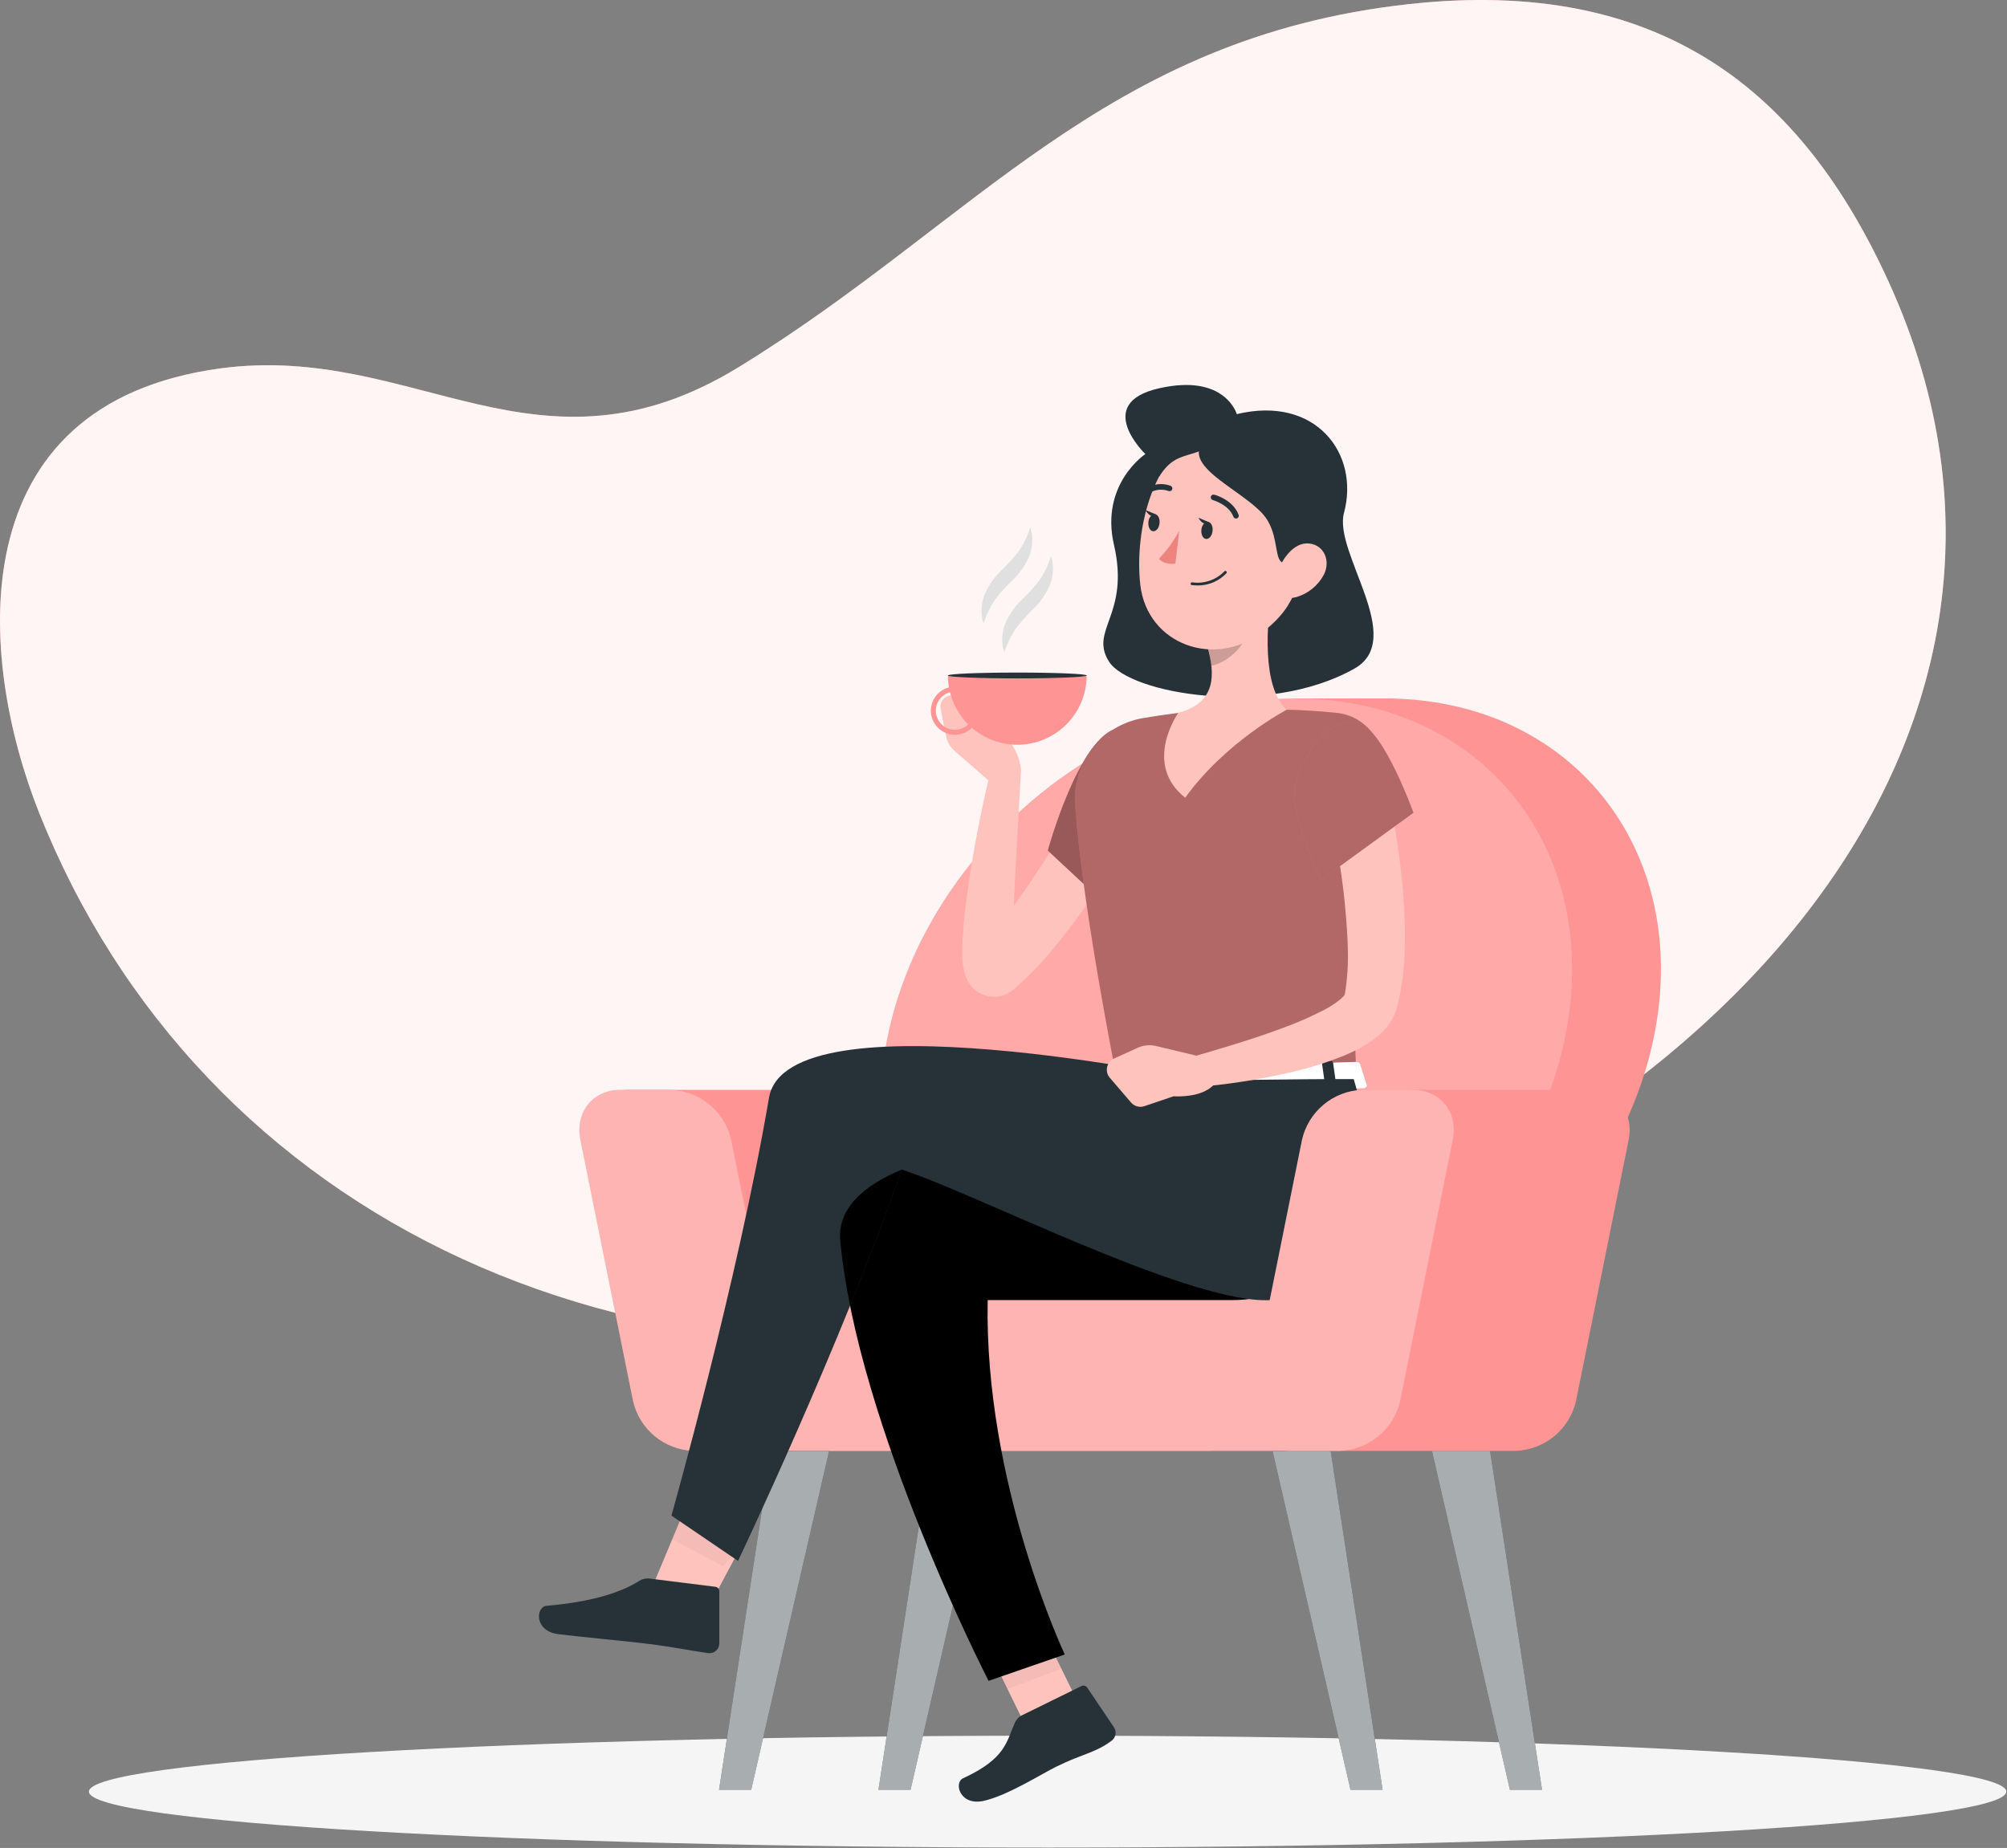 <svg width="631" height="581" viewBox="0 0 631 581" fill="none" xmlns="http://www.w3.org/2000/svg">
<rect x="0" y="0" width="631" height="581" fill="#808080" stroke="none"/>
<path d="M232.327 115.38C306.476 69.931 347.327 11.909 442.743 1.32C522.573 -7.548 566.617 29.016 593.787 88.594C660.728 235.413 530.761 369.757 361.076 411.218C200.333 450.545 62.677 382.662 12.197 255.266C-6.89 207.154 -13.635 126.895 69.525 115.794C130.509 107.736 169.163 154.128 232.327 115.38Z" fill="#FF9494"/>
<path opacity="0.9" d="M232.327 115.38C306.476 69.931 347.327 11.909 442.743 1.32C522.573 -7.548 566.617 29.016 593.787 88.594C660.728 235.413 530.761 369.757 361.076 411.218C200.333 450.545 62.677 382.662 12.197 255.266C-6.89 207.154 -13.635 126.895 69.525 115.794C130.509 107.736 169.163 154.128 232.327 115.38Z" fill="white"/>
<path d="M329.369 580.885C162.903 580.885 27.956 573.012 27.956 563.299C27.956 553.586 162.903 545.712 329.369 545.712C495.835 545.712 630.782 553.586 630.782 563.299C630.782 573.012 495.835 580.885 329.369 580.885Z" fill="#F5F5F5"/>
<path d="M388.846 130.204C388.846 130.204 385.224 117.34 364.362 122.094C343.5 126.848 360.102 142.757 360.102 142.757C360.102 142.757 345.816 152.203 350.231 171.296C355.33 193.373 342.349 198.003 348.676 208.023C355.003 218.044 398.034 225.796 425.751 210.26C442.432 200.939 419.176 173.767 422.549 161.26C427.555 142.617 413.657 124.238 388.846 130.204Z" fill="#263238"/>
<path d="M392.189 440.441L375.648 358.38C374.667 354.046 372.282 350.157 368.865 347.314C365.447 344.472 361.187 342.835 356.745 342.658H197.729C189.039 342.658 183.412 349.695 185.168 358.38L201.709 440.441C202.687 444.765 205.062 448.647 208.467 451.488C211.872 454.329 216.118 455.972 220.55 456.163H379.628C388.302 456.163 393.93 449.125 392.189 440.441Z" fill="#FF9494"/>
<path d="M435.203 219.582H407.221L363.787 432.424H391.769C450.593 432.424 508.003 384.76 519.989 325.988C531.974 267.215 494.027 219.582 435.203 219.582Z" fill="#FF9494"/>
<path d="M298.055 405.033C262.444 365.632 272.752 298.327 321.078 254.703C369.404 211.08 437.449 207.657 473.06 247.058C508.672 286.459 498.364 353.764 450.038 397.388C401.711 441.011 333.667 444.434 298.055 405.033Z" fill="#FF9494"/>
<path opacity="0.2" d="M298.055 405.033C262.444 365.632 272.752 298.327 321.078 254.703C369.404 211.08 437.449 207.657 473.06 247.058C508.672 286.459 498.364 353.764 450.038 397.388C401.711 441.011 333.667 444.434 298.055 405.033Z" fill="white"/>
<path d="M240.013 408.794L229.877 358.38C228.897 354.049 226.515 350.161 223.1 347.319C219.686 344.477 215.429 342.838 210.989 342.658H195.055C186.365 342.658 180.738 349.695 182.479 358.38L199.019 440.441C200.001 444.775 202.385 448.664 205.803 451.506C209.22 454.349 213.48 455.986 217.923 456.163H417.979V408.794H240.013Z" fill="#FF9494"/>
<path opacity="0.3" d="M240.013 408.794L229.877 358.38C228.897 354.049 226.515 350.161 223.1 347.319C219.686 344.477 215.429 342.838 210.989 342.658H195.055C186.365 342.658 180.738 349.695 182.479 358.38L199.019 440.441C200.001 444.775 202.385 448.664 205.803 451.506C209.22 454.349 213.48 455.986 217.923 456.163H417.979V408.794H240.013Z" fill="white"/>
<path d="M434.69 562.724H424.601L400.086 456.163H418.352L434.69 562.724Z" fill="#263238"/>
<path opacity="0.6" d="M434.69 562.724H424.601L400.086 456.163H418.352L434.69 562.724Z" fill="white"/>
<path d="M484.809 562.724H474.72L450.205 456.163H468.471L484.809 562.724Z" fill="#263238"/>
<path opacity="0.6" d="M484.809 562.724H474.72L450.205 456.163H468.471L484.809 562.724Z" fill="white"/>
<path d="M276.188 562.724H286.277L310.792 456.163H292.526L276.188 562.724Z" fill="#263238"/>
<path opacity="0.6" d="M276.188 562.724H286.277L310.792 456.163H292.526L276.188 562.724Z" fill="white"/>
<path d="M226.069 562.724H236.173L260.673 456.163H242.407L226.069 562.724Z" fill="#263238"/>
<path opacity="0.6" d="M226.069 562.724H236.173L260.673 456.163H242.407L226.069 562.724Z" fill="white"/>
<path d="M343.142 246.319C337.857 255.454 332.26 264.776 326.4 273.647C323.477 278.106 320.492 282.471 317.383 286.635C314.442 290.68 311.205 294.502 307.698 298.069C307.574 298.194 307.698 298.069 307.885 297.93C308.071 297.79 308.258 297.65 308.445 297.541C309.329 296.996 310.32 296.646 311.352 296.516C311.771 296.485 312.192 296.485 312.611 296.516C313.553 296.54 314.482 296.745 315.347 297.122C315.724 297.285 316.087 297.477 316.435 297.697C317.294 298.225 318.026 298.936 318.58 299.778C318.856 300.175 319.061 300.617 319.186 301.083C319.186 301.177 319.186 301.083 319.186 301.006C319 300.062 318.875 299.107 318.813 298.147C318.642 295.801 318.627 293.191 318.658 290.566C318.658 285.299 318.938 279.892 319.218 274.486L321.021 241.86L311.88 240.478C309.253 251.353 307.03 262.088 305.258 273.103C304.403 278.603 303.579 284.118 303.05 289.82C302.786 292.679 302.568 295.537 302.537 298.675C302.491 300.463 302.601 302.251 302.864 304.02C302.965 304.67 303.105 305.313 303.283 305.946C303.581 307.077 304.058 308.152 304.698 309.131C305.711 310.685 307.16 311.907 308.864 312.642C309.365 312.858 309.886 313.025 310.419 313.139C310.965 313.266 311.522 313.339 312.082 313.357C312.6 313.397 313.119 313.397 313.637 313.357C315.006 313.166 316.319 312.69 317.492 311.959C317.818 311.741 318.238 311.446 318.471 311.259L319.031 310.793C323.539 306.843 327.7 302.513 331.467 297.852C335.152 293.409 338.556 288.857 341.79 284.211C348.218 274.914 354.124 265.267 359.481 255.315L343.142 246.319Z" fill="#FFC3BD"/>
<path d="M351.692 228.904C339.256 231.001 329.151 268.24 329.447 267.448L353.34 289.696C353.34 289.696 368.077 267.51 365.994 256.402C363.818 244.89 361.486 227.35 351.692 228.904Z" fill="#FF9494"/>
<path opacity="0.4" d="M351.692 228.904C339.256 231.001 329.151 268.24 329.447 267.448L353.34 289.696C353.34 289.696 368.077 267.51 365.994 256.402C363.818 244.89 361.486 227.35 351.692 228.904Z" fill="black"/>
<path d="M338.012 253.062C339.178 269.002 342.676 295.863 351.475 341.073L426.575 338.851C424.601 311.135 427.586 290.488 434.348 242C434.641 239.904 434.509 237.771 433.959 235.727C433.409 233.683 432.452 231.771 431.146 230.105C429.84 228.439 428.212 227.053 426.358 226.03C424.505 225.007 422.464 224.367 420.357 224.15C415.538 223.652 410.05 223.233 404.547 223.14C391.878 222.907 381.524 222.798 370.44 224.15C366.787 224.6 362.994 225.175 359.387 225.781C353.068 226.857 347.376 230.248 343.424 235.293C339.472 240.337 337.542 246.672 338.012 253.062Z" fill="#FF9494"/>
<path opacity="0.3" d="M338.012 253.062C339.178 269.002 342.676 295.863 351.475 341.073L426.575 338.851C424.601 311.135 427.586 290.488 434.348 242C434.641 239.904 434.509 237.771 433.959 235.727C433.409 233.683 432.452 231.771 431.146 230.105C429.84 228.439 428.212 227.053 426.358 226.03C424.505 225.007 422.464 224.367 420.357 224.15C415.538 223.652 410.05 223.233 404.547 223.14C391.878 222.907 381.524 222.798 370.44 224.15C366.787 224.6 362.994 225.175 359.387 225.781C353.068 226.857 347.376 230.248 343.424 235.293C339.472 240.337 337.542 246.672 338.012 253.062Z" fill="black"/>
<path d="M400.023 184.859C398.189 195.89 396.65 216.04 404.547 223.14C404.547 223.14 385.271 233.223 372.632 250.809C359.123 240.12 370.44 224.15 370.44 224.15C382.581 220.871 382.006 211.798 379.612 203.347L400.023 184.859Z" fill="#FFC3BD"/>
<path opacity="0.2" d="M391.707 192.41L379.628 203.285C380.214 205.254 380.625 207.271 380.856 209.313C385.519 208.489 391.738 203.176 392.126 198.267C392.339 196.305 392.197 194.321 391.707 192.41V192.41Z" fill="black"/>
<path d="M412.273 164.227C408.978 182.28 407.967 189.986 397.645 198.22C382.099 210.649 360.678 202.601 358.517 183.927C356.574 167.133 362.294 140.426 380.965 135.331C385.078 134.184 389.417 134.108 393.568 135.109C397.72 136.111 401.546 138.157 404.683 141.052C407.821 143.948 410.165 147.597 411.494 151.654C412.822 155.71 413.09 160.038 412.273 164.227V164.227Z" fill="#FFC3BD"/>
<path d="M387.571 133.171C362.792 143.207 387.727 151.706 396.743 161.291C404.734 169.805 397.256 183.337 410.657 173.798C417.046 169.246 416.782 145.212 413.206 140.722C409.631 136.232 394.956 130.173 387.571 133.171Z" fill="#263238"/>
<path d="M381.229 166.977C381.042 168.531 380.125 169.572 379.146 169.448C378.166 169.323 377.591 168.049 377.716 166.558C377.84 165.066 378.819 163.979 379.799 164.088C380.778 164.196 381.4 165.501 381.229 166.977Z" fill="#263238"/>
<path d="M364.548 164.554C364.377 166.107 363.445 167.148 362.481 167.024C361.517 166.9 360.926 165.626 361.051 164.134C361.175 162.643 362.154 161.555 363.118 161.664C364.082 161.773 364.735 163.078 364.548 164.554Z" fill="#263238"/>
<path d="M363.569 161.804L360.133 160.344C360.133 160.344 361.595 163.342 363.569 161.804Z" fill="#263238"/>
<path d="M370.767 166.853C369.043 170.072 366.888 173.04 364.362 175.677C366.087 177.728 369.523 177.231 369.523 177.231L370.767 166.853Z" fill="#ED847E"/>
<path d="M376.907 184.067C376.17 184.083 375.432 184.047 374.7 183.958C374.642 183.952 374.587 183.935 374.536 183.908C374.486 183.88 374.441 183.843 374.405 183.798C374.369 183.754 374.342 183.702 374.326 183.647C374.31 183.592 374.305 183.534 374.311 183.476C374.333 183.363 374.396 183.261 374.487 183.19C374.579 183.118 374.693 183.082 374.809 183.088C376.647 183.356 378.523 183.184 380.282 182.588C382.041 181.991 383.633 180.986 384.929 179.655C385.003 179.566 385.109 179.511 385.224 179.5C385.34 179.49 385.454 179.526 385.543 179.6C385.631 179.674 385.687 179.781 385.697 179.896C385.707 180.011 385.671 180.125 385.597 180.214C384.478 181.402 383.133 182.354 381.641 183.016C380.149 183.678 378.539 184.035 376.907 184.067V184.067Z" fill="#263238"/>
<path d="M416.191 180.742C414.39 184.096 411.332 186.599 407.687 187.702C402.837 189.116 400.35 184.797 401.64 180.198C402.806 176.05 406.739 170.333 411.62 170.877C416.502 171.421 418.367 176.579 416.191 180.742Z" fill="#FFC3BD"/>
<path d="M388.613 163.031C388.43 163.036 388.251 162.982 388.1 162.879C387.95 162.776 387.835 162.628 387.774 162.456C386.374 158.65 381.353 157.236 381.307 157.221C381.083 157.159 380.893 157.012 380.777 156.812C380.661 156.611 380.627 156.373 380.685 156.149C380.713 156.037 380.764 155.933 380.834 155.842C380.904 155.751 380.992 155.674 381.092 155.618C381.192 155.561 381.303 155.525 381.417 155.513C381.531 155.5 381.647 155.51 381.757 155.543C382.006 155.543 387.727 157.205 389.406 161.851C389.46 161.981 389.48 162.122 389.466 162.262C389.452 162.402 389.404 162.536 389.326 162.653C389.247 162.77 389.141 162.865 389.017 162.931C388.892 162.997 388.754 163.032 388.613 163.031V163.031Z" fill="#263238"/>
<path d="M360.647 155.294C360.492 155.305 360.338 155.273 360.201 155.202C360.064 155.13 359.949 155.023 359.869 154.89C359.746 154.694 359.704 154.457 359.754 154.231C359.803 154.004 359.94 153.806 360.134 153.679C361.286 152.899 362.61 152.409 363.993 152.249C365.376 152.089 366.777 152.265 368.077 152.762C368.183 152.807 368.278 152.873 368.357 152.956C368.437 153.039 368.498 153.137 368.539 153.245C368.58 153.352 368.598 153.466 368.594 153.581C368.589 153.695 368.561 153.808 368.512 153.912C368.417 154.122 368.244 154.286 368.029 154.37C367.814 154.454 367.575 154.452 367.362 154.362C366.337 153.994 365.239 153.874 364.158 154.012C363.077 154.15 362.044 154.541 361.144 155.155C360.998 155.255 360.823 155.305 360.647 155.294V155.294Z" fill="#263238"/>
<path d="M343.065 543.77L326.104 550.155L306.812 510.71L323.757 504.324L343.065 543.77Z" fill="#FFC3BD"/>
<path d="M321.316 539.296L339.971 530.13C340.285 529.96 340.652 529.915 340.998 530.004C341.344 530.093 341.644 530.31 341.836 530.611L350.2 543.04C350.437 543.383 350.602 543.771 350.686 544.18C350.769 544.588 350.77 545.01 350.687 545.418C350.604 545.827 350.44 546.215 350.204 546.559C349.968 546.903 349.665 547.196 349.314 547.421C344.37 551.103 340.422 551.367 332.214 555.391C327.161 557.877 316.917 564.464 309.346 566.188C301.775 567.913 299.786 560.502 302.786 559.104C316.279 552.89 316.388 547.592 319.031 541.735C319.478 540.676 320.288 539.811 321.316 539.296V539.296Z" fill="#263238"/>
<g opacity="0.2">
<path opacity="0.2" d="M306.812 510.725L316.761 531.062L333.722 524.661L323.772 504.324L306.812 510.725Z" fill="black"/>
</g>
<path d="M219.151 512.077L203.154 503.563L220.084 463.045L233.344 485.557L219.151 512.077Z" fill="#FFC3BD"/>
<path d="M204.243 496.308L224.856 498.887C225.212 498.918 225.543 499.083 225.782 499.348C226.022 499.613 226.152 499.959 226.146 500.316V516.877C226.119 517.293 226.009 517.699 225.821 518.071C225.634 518.443 225.374 518.773 225.057 519.043C224.739 519.313 224.37 519.516 223.973 519.64C223.575 519.764 223.157 519.808 222.742 519.767C215.56 518.742 212.155 517.887 203.092 516.753C197.511 516.054 183.225 514.749 175.53 513.786C167.835 512.823 168.488 505.179 171.799 504.884C186.63 503.61 195.553 500.487 200.978 497.038C201.947 496.419 203.102 496.161 204.243 496.308V496.308Z" fill="#263238"/>
<g opacity="0.2">
<path opacity="0.2" d="M220.084 463.061L211.363 483.941L227.343 492.455L233.344 485.573L220.084 463.061Z" fill="black"/>
</g>
<path d="M380.218 164.227L376.783 162.783C376.783 162.783 378.275 165.766 380.218 164.227Z" fill="#263238"/>
<path d="M366.01 355.583C366.01 355.583 260.891 355.009 264.171 390.197C269.596 448.38 310.807 528.467 310.807 528.467L334.763 520.187C334.763 520.187 309.362 466.355 310.528 408.747H387.634C417.046 408.747 429.762 376.464 401.127 338.836C383.623 338.851 366.01 355.583 366.01 355.583Z" fill="black"/>
<path d="M427.57 334.408L429.684 341.073C429.964 341.586 429.373 342.129 428.503 342.16L351.133 344.46C350.449 344.46 349.889 344.165 349.827 343.73L348.956 337.034C348.956 336.568 349.469 336.164 350.2 336.132L426.249 333.88C426.496 333.842 426.749 333.871 426.982 333.963C427.214 334.056 427.417 334.21 427.57 334.408V334.408Z" fill="white"/>
<path d="M417.605 343.201H419.642C420.046 343.201 420.357 342.968 420.326 342.704L419.098 334.004C419.098 333.756 418.709 333.554 418.305 333.569H416.269C415.864 333.569 415.553 333.802 415.6 334.051L416.813 342.751C416.844 343.015 417.201 343.217 417.605 343.201Z" fill="#263238"/>
<path d="M356.962 345.019H358.999C359.403 345.019 359.698 344.786 359.667 344.522L358.455 335.822C358.455 335.573 358.05 335.371 357.646 335.387H355.61C355.206 335.387 354.91 335.62 354.941 335.868L356.154 344.568C356.185 344.833 356.543 345.019 356.962 345.019Z" fill="#263238"/>
<path d="M387.276 344.102H389.313C389.732 344.102 390.028 343.869 389.997 343.605L388.784 334.905C388.784 334.657 388.38 334.455 387.976 334.47H385.939C385.535 334.47 385.224 334.703 385.271 334.952L386.483 343.652C386.514 343.869 386.887 344.118 387.276 344.102Z" fill="#263238"/>
<path d="M377.669 339.768C377.669 339.768 247.413 312.052 241.77 345.159C231.945 402.766 211.098 476.515 211.098 476.515L232.038 490.761C232.038 490.761 264.684 422.155 283.478 367.717C306.051 374.941 371.668 408.794 397.909 408.794C427.337 408.794 438.483 382.507 425.611 339.271C408.107 339.209 377.669 339.768 377.669 339.768Z" fill="#263238"/>
<path d="M264.171 390.198C264.849 397.011 265.886 403.784 267.28 410.487C273.063 396.225 278.721 381.513 283.509 367.717C271.399 372.797 263.223 379.99 264.171 390.198Z" fill="black"/>
<path d="M512.045 358.38L495.504 440.441C494.523 444.775 492.139 448.664 488.721 451.506C485.304 454.349 481.044 455.986 476.601 456.163H419.782C411.107 456.163 405.48 449.125 407.221 440.441L423.762 358.38C424.743 354.046 427.127 350.157 430.545 347.314C433.962 344.472 438.222 342.835 442.665 342.658H499.484C508.143 342.658 513.786 349.695 512.045 358.38Z" fill="#FF9494"/>
<path d="M392.826 440.441L409.351 358.38C410.332 354.046 412.716 350.157 416.134 347.314C419.551 344.472 423.812 342.835 428.254 342.658H444.188C452.878 342.658 458.506 349.695 456.749 358.38L440.209 440.441C439.228 444.772 436.846 448.66 433.432 451.502C430.017 454.344 425.761 455.982 421.321 456.163H405.387C396.697 456.163 391.069 449.125 392.826 440.441Z" fill="#FF9494"/>
<path opacity="0.3" d="M392.826 440.441L409.351 358.38C410.332 354.046 412.716 350.157 416.134 347.314C419.551 344.472 423.812 342.835 428.254 342.658H444.188C452.878 342.658 458.506 349.695 456.749 358.38L440.209 440.441C439.228 444.772 436.846 448.66 433.432 451.502C430.017 454.344 425.761 455.982 421.321 456.163H405.387C396.697 456.163 391.069 449.125 392.826 440.441Z" fill="white"/>
<path d="M417.979 252.844C418.911 257.692 419.906 262.896 420.668 267.945C421.43 272.995 422.222 278.121 422.72 283.186C423.217 288.251 423.637 293.3 423.761 298.225C423.914 302.903 423.617 307.585 422.875 312.207L422.735 312.937C422.769 312.841 422.81 312.747 422.86 312.658C422.953 312.533 422.969 312.564 422.86 312.658C422.508 313.162 422.09 313.617 421.616 314.009C420.017 315.345 418.275 316.501 416.424 317.458C412.031 319.741 407.486 321.719 402.822 323.377C398.018 325.18 393.075 326.795 388.084 328.349C383.094 329.903 378.011 331.378 373.021 332.808L374.575 341.912C385.492 341.093 396.325 339.404 406.972 336.863C412.53 335.544 417.972 333.783 423.248 331.596C426.232 330.351 429.073 328.789 431.721 326.935C433.396 325.745 434.898 324.328 436.182 322.725C437.022 321.698 437.723 320.564 438.265 319.354C438.596 318.658 438.866 317.936 439.074 317.194L439.385 315.998C440.808 310.199 441.569 304.257 441.654 298.287C441.802 292.669 441.651 287.048 441.204 281.446C440.784 275.915 440.131 270.447 439.307 265.025C438.483 259.603 437.55 254.289 436.198 248.727L417.979 252.844Z" fill="#FFC3BD"/>
<path d="M427.555 227.474C435.079 229.696 444.406 255.532 444.406 255.532L415.367 276.63C415.367 276.63 404.485 255.082 407.594 245.341C410.781 235.196 418.942 224.926 427.555 227.474Z" fill="#FF9494"/>
<path opacity="0.3" d="M427.555 227.474C435.079 229.696 444.406 255.532 444.406 255.532L415.367 276.63C415.367 276.63 404.485 255.082 407.594 245.341C410.781 235.196 418.942 224.926 427.555 227.474Z" fill="black"/>
<path d="M350.34 332.777L357.646 329.452C359.465 328.614 361.513 328.411 363.46 328.877L380.669 332.994L382.97 338.789C380.498 345.578 368.979 344.677 368.979 344.677L359.807 347.784C359.074 348.035 358.283 348.061 357.535 347.859C356.787 347.657 356.117 347.236 355.61 346.65L348.941 338.882C348.538 338.422 348.251 337.873 348.101 337.281C347.952 336.688 347.945 336.069 348.082 335.473C348.218 334.877 348.494 334.322 348.887 333.854C349.279 333.385 349.777 333.016 350.34 332.777V332.777Z" fill="#FFC3BD"/>
<path d="M299.661 218.619L309.16 219.442C310.229 219.552 311.242 219.974 312.071 220.657C312.901 221.34 313.51 222.252 313.823 223.28L316.342 231.545C316.342 231.545 323.788 240.353 319.715 246.319L313.668 247.873L300.112 236.081C298.726 234.866 297.781 233.228 297.423 231.42L295.744 222.969C295.622 222.41 295.635 221.831 295.782 221.278C295.928 220.725 296.204 220.215 296.587 219.79C296.97 219.365 297.448 219.038 297.983 218.834C298.517 218.63 299.093 218.556 299.661 218.619V218.619Z" fill="#FFC3BD"/>
<path d="M298.029 212.358C298.029 218.139 300.327 223.683 304.417 227.77C308.507 231.858 314.055 234.155 319.839 234.155C325.624 234.155 331.172 231.858 335.262 227.77C339.352 223.683 341.65 218.139 341.65 212.358H298.029Z" fill="#FF9494"/>
<path d="M319.839 213.29C307.794 213.29 298.029 212.88 298.029 212.373C298.029 211.867 307.794 211.457 319.839 211.457C331.885 211.457 341.65 211.867 341.65 212.373C341.65 212.88 331.885 213.29 319.839 213.29Z" fill="#263238"/>
<path d="M300.236 231.016C301.734 231.016 303.198 230.573 304.443 229.741C305.688 228.91 306.658 227.728 307.231 226.346C307.804 224.963 307.954 223.442 307.662 221.974C307.37 220.507 306.649 219.159 305.59 218.1C304.531 217.042 303.182 216.322 301.713 216.03C300.245 215.738 298.723 215.888 297.339 216.46C295.956 217.033 294.774 218.003 293.942 219.247C293.11 220.491 292.666 221.954 292.666 223.45C292.67 225.456 293.469 227.378 294.888 228.796C296.307 230.214 298.23 231.012 300.236 231.016ZM300.236 217.438C301.426 217.438 302.59 217.791 303.579 218.451C304.568 219.112 305.339 220.051 305.795 221.15C306.25 222.248 306.369 223.457 306.137 224.623C305.905 225.79 305.332 226.861 304.49 227.702C303.649 228.543 302.577 229.115 301.41 229.347C300.243 229.579 299.033 229.46 297.934 229.005C296.835 228.55 295.895 227.779 295.234 226.791C294.573 225.802 294.22 224.64 294.22 223.45C294.224 221.857 294.86 220.33 295.987 219.204C297.114 218.077 298.642 217.442 300.236 217.438V217.438Z" fill="#FF9494"/>
<path d="M323.928 165.734C323.113 168.406 321.903 170.941 320.337 173.254C318.693 175.4 316.878 177.411 314.911 179.266C312.649 181.409 310.836 183.981 309.579 186.832C308.403 189.771 308.277 193.025 309.222 196.045C310.064 193.381 311.278 190.85 312.828 188.526C314.477 186.383 316.291 184.372 318.254 182.513C320.507 180.365 322.313 177.794 323.57 174.947C324.755 172.011 324.881 168.754 323.928 165.734V165.734Z" fill="#E0E0E0"/>
<path d="M330.457 174.839C329.632 177.509 328.416 180.042 326.851 182.358C325.207 184.509 323.392 186.525 321.425 188.386C319.165 190.521 317.357 193.089 316.109 195.936C314.919 198.877 314.787 202.138 315.735 205.165C316.574 202.5 317.788 199.968 319.342 197.645C320.97 195.499 322.763 193.484 324.705 191.617C326.958 189.469 328.765 186.898 330.022 184.051C331.228 181.123 331.382 177.867 330.457 174.839V174.839Z" fill="#E0E0E0"/>
<path d="M386.748 136.48C374.746 145.678 370.378 140.395 364.362 149.966C366.632 136.263 374.98 132.581 383.017 132.425C391.054 132.27 389.794 134.134 386.748 136.48Z" fill="#263238"/>
</svg>
